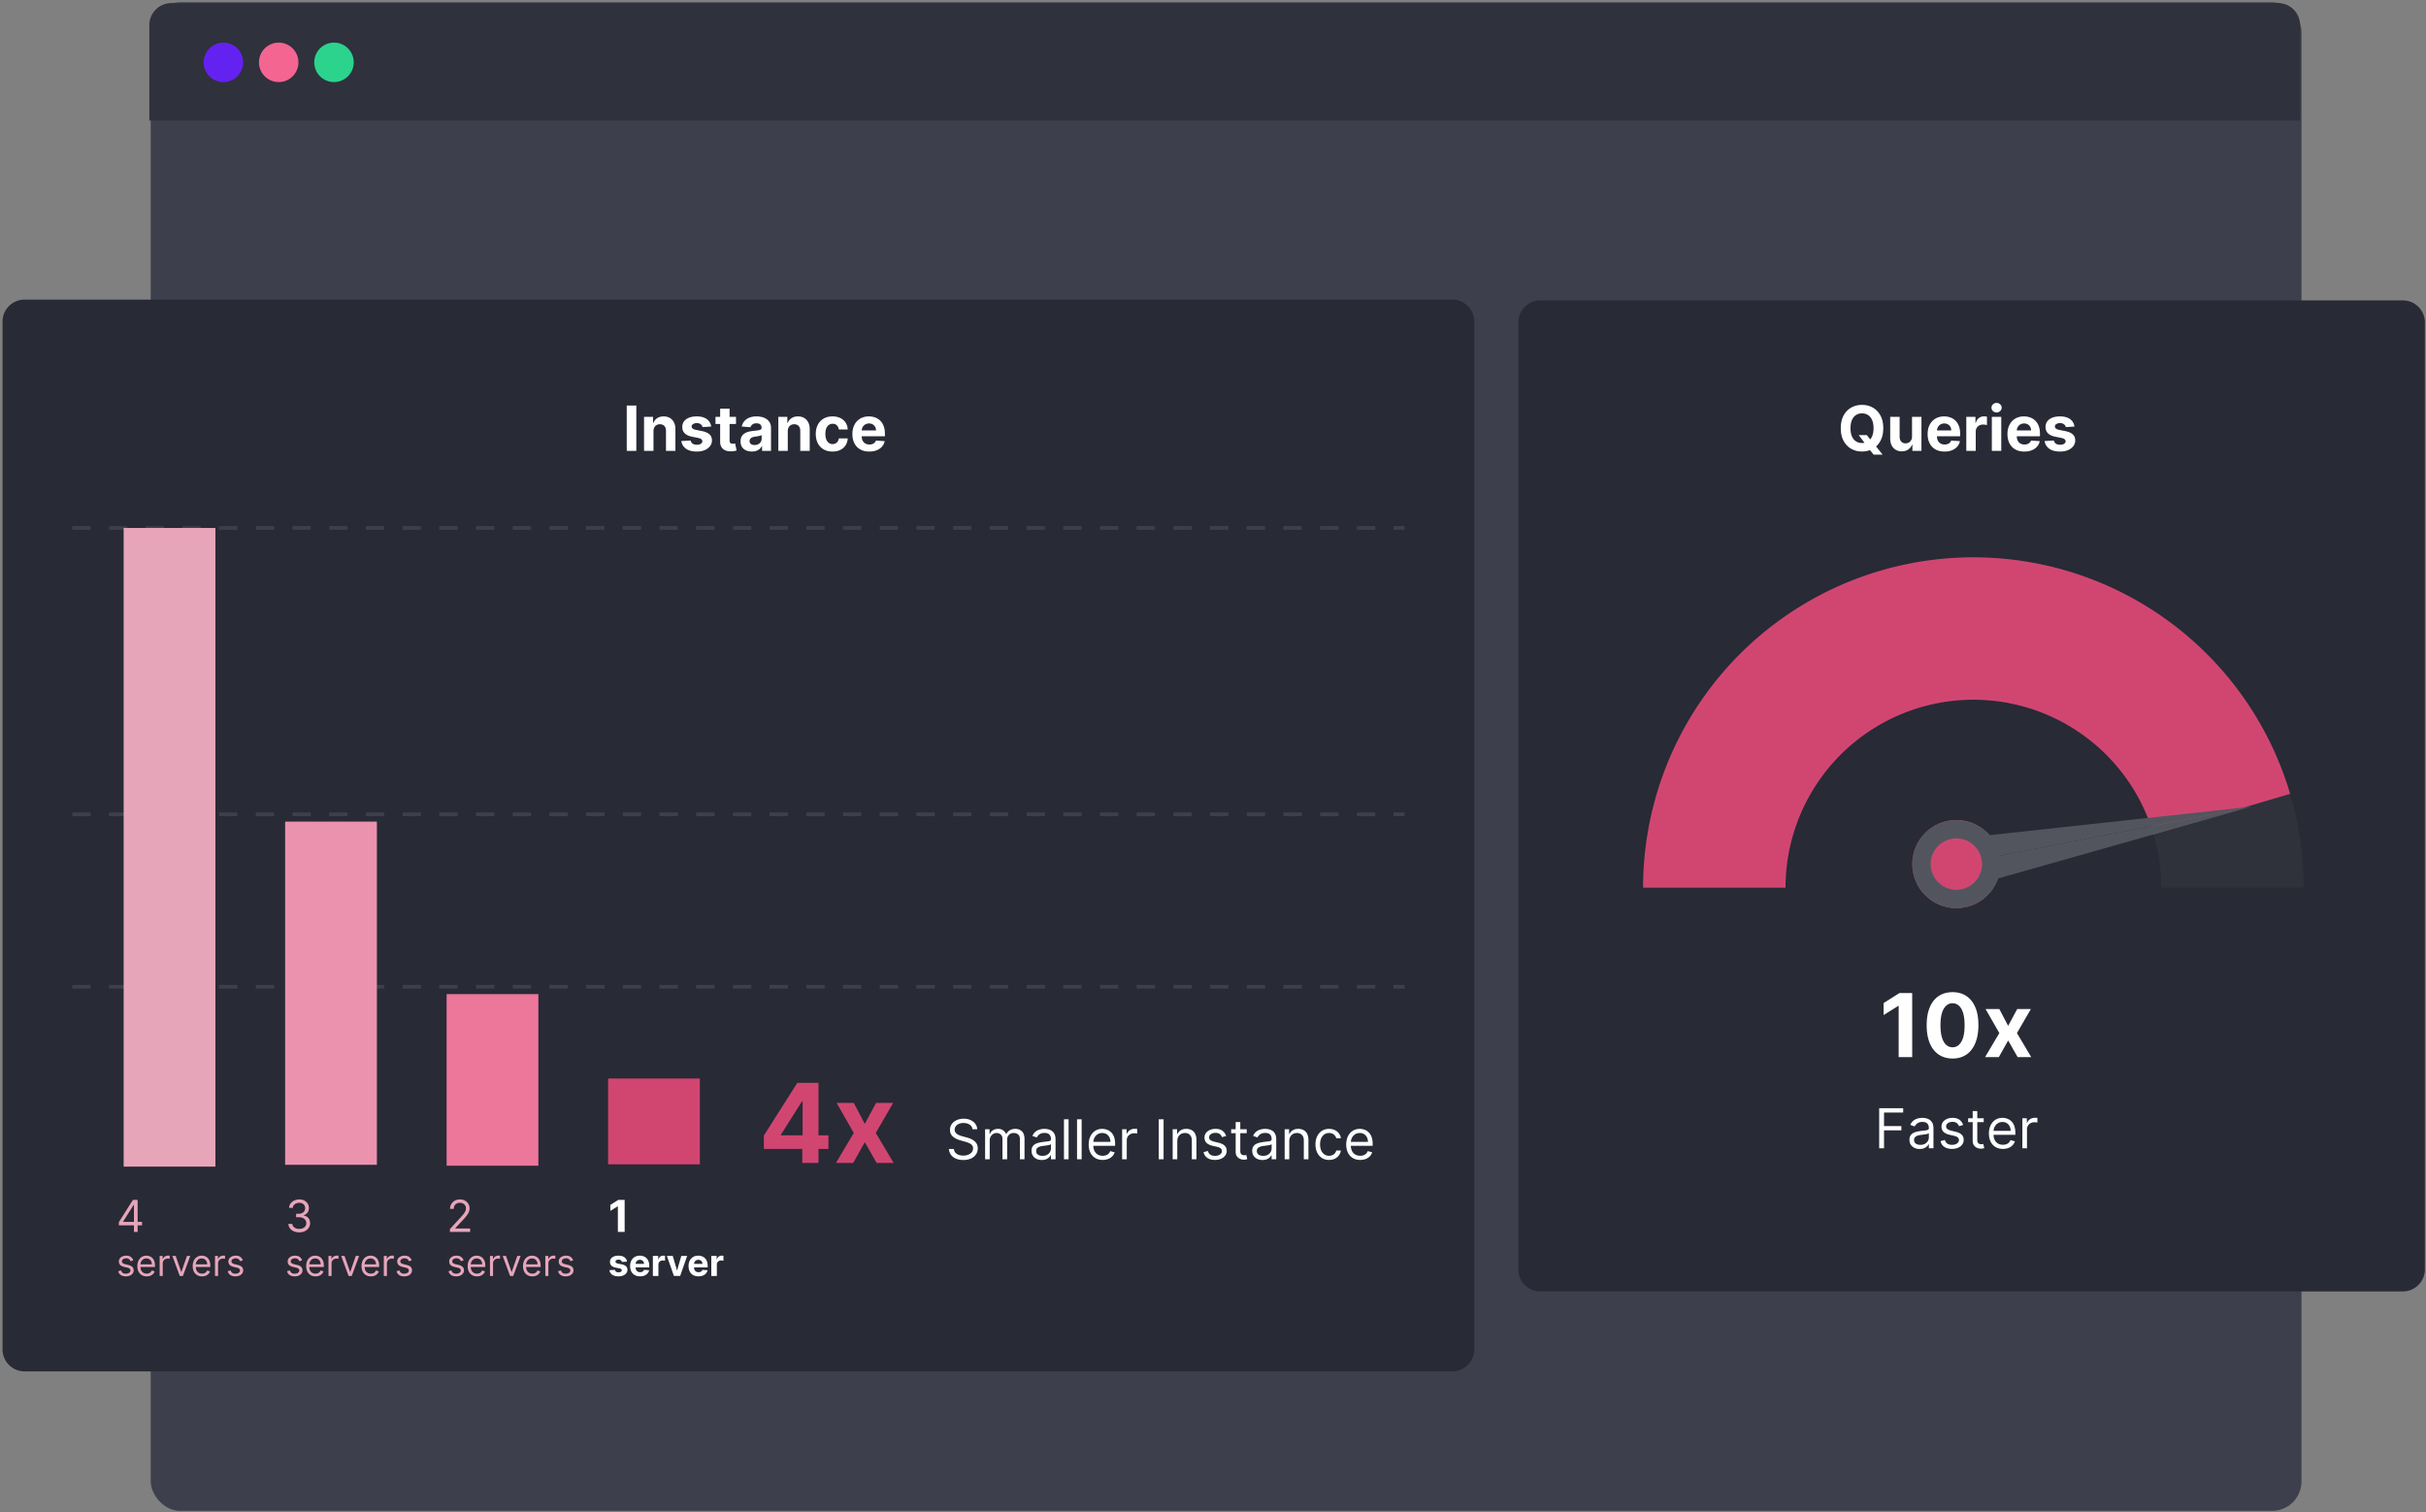 <svg width="661" height="412" viewBox="0 0 661 412" fill="none" xmlns="http://www.w3.org/2000/svg"><rect x="0" y="0" width="661" height="412" fill="#808080" stroke="none"/><rect x="41.068" y=".625" width="586" height="411" rx="8" fill="#3D3F4D"/><path d="M40.689 6.84a6 6 0 016-6h574a6 6 0 016 6v26h-586v-26z" fill="#2F313C"/><circle cx="60.867" cy="16.985" r="5.381" fill="#6422F1"/><circle cx="75.934" cy="16.985" r="5.381" fill="#F46591"/><circle cx="91.004" cy="16.985" r="5.381" fill="#2BD38D"/><path d="M413.689 87.84a6 6 0 016-6h235a6 6 0 016 6v258.001a6 6 0 01-6 6h-235a6 6 0 01-6-6v-258z" fill="#282A36"/><path d="M627.689 241.841a90.004 90.004 0 00-55.559-83.149 89.995 89.995 0 00-98.081 19.509 90.004 90.004 0 00-26.36 63.64h38.804a51.193 51.193 0 0131.604-47.299 51.194 51.194 0 0170.788 47.299h38.804z" fill="#2F313B"/><path d="M447.689 241.841a90 90 0 01176.293-25.563L586.777 227.3a51.195 51.195 0 00-100.284 14.541h-38.804z" fill="#D14671"/><circle cx="533.037" cy="235.418" r="12" transform="rotate(78.99 533.037 235.418)" fill="#D14671"/><circle cx="533.037" cy="235.418" r="9.5" transform="rotate(78.99 533.037 235.418)" stroke="#53555E" stroke-width="5"/><path d="M544.49 239.302l69.038-19.545-70.184 13.656s.11 4.053 1.146 5.889z" fill="#53555E"/><path d="M542.198 227.523l71.33-7.766-70.184 13.656c-.306-1.571-1.418-3.799-1.146-5.89z" fill="#53555E"/><path d="M506.43 118.543h2.222l1.117 1.436 1.098 1.28 2.071 2.596h-2.439l-1.425-1.751-.73-1.038-1.914-2.523zm6.695-1.884c0 1.348-.256 2.495-.767 3.441-.507.946-1.199 1.668-2.076 2.167-.874.495-1.856.743-2.946.743-1.099 0-2.085-.25-2.958-.749-.874-.499-1.564-1.221-2.071-2.167-.507-.946-.761-2.091-.761-3.435 0-1.348.254-2.495.761-3.441.507-.946 1.197-1.666 2.071-2.161.873-.499 1.859-.749 2.958-.749 1.09 0 2.072.25 2.946.749.877.495 1.569 1.215 2.076 2.161.511.946.767 2.093.767 3.441zm-2.65 0c0-.873-.131-1.61-.393-2.21-.257-.599-.621-1.054-1.092-1.364-.471-.31-1.023-.465-1.654-.465-.632 0-1.184.155-1.654.465-.471.31-.838.765-1.099 1.364-.258.6-.387 1.337-.387 2.21s.129 1.61.387 2.21c.261.599.628 1.054 1.099 1.364.47.31 1.022.465 1.654.465.631 0 1.183-.155 1.654-.465.471-.31.835-.765 1.092-1.364.262-.6.393-1.337.393-2.21zm10.484 2.234v-5.325h2.572v9.273h-2.469v-1.684h-.096c-.21.543-.558.98-1.045 1.31-.483.33-1.072.495-1.769.495-.619 0-1.165-.141-1.636-.423a2.9 2.9 0 01-1.104-1.201c-.262-.52-.395-1.141-.399-1.866v-5.904h2.572v5.445c.004.548.151.98.441 1.298.289.318.678.477 1.165.477.31 0 .599-.07.869-.211.27-.145.487-.358.652-.64.169-.282.251-.63.247-1.044zm8.855 4.129c-.954 0-1.775-.193-2.463-.58a3.97 3.97 0 01-1.582-1.654c-.37-.716-.555-1.563-.555-2.541 0-.954.185-1.791.555-2.512a4.117 4.117 0 011.564-1.684c.676-.402 1.469-.604 2.379-.604.611 0 1.181.099 1.708.296.531.193.994.485 1.388.876.399.39.709.881.93 1.473.222.587.332 1.275.332 2.064v.706h-7.83v-1.593h5.409c0-.371-.08-.699-.241-.984a1.726 1.726 0 00-.67-.67 1.913 1.913 0 00-.984-.248c-.391 0-.737.091-1.039.272a1.907 1.907 0 00-.7.718 2.03 2.03 0 00-.259.996v1.516c0 .458.084.855.253 1.189.173.334.417.591.731.773.313.181.686.271 1.116.271.286 0 .548-.04.785-.121a1.57 1.57 0 00.996-.953l2.379.157a3.248 3.248 0 01-.743 1.497c-.37.422-.849.752-1.436.99-.584.233-1.258.35-2.023.35zm5.934-.181v-9.273h2.494v1.618h.096c.169-.576.453-1.01.851-1.304a2.24 2.24 0 011.377-.447c.129 0 .268.008.416.024.149.017.28.039.393.067v2.282a3.372 3.372 0 00-.501-.097 4.544 4.544 0 00-.586-.042c-.378 0-.716.082-1.014.247a1.82 1.82 0 00-.7.677 1.948 1.948 0 00-.254 1.002v5.246h-2.572zm6.957 0v-9.273h2.571v9.273h-2.571zm1.291-10.468c-.382 0-.71-.127-.984-.381a1.233 1.233 0 01-.404-.923c0-.354.135-.658.404-.912.274-.257.602-.386.984-.386.383 0 .709.129.978.386a1.2 1.2 0 01.411.912c0 .358-.137.666-.411.923a1.373 1.373 0 01-.978.381zm7.566 10.649c-.954 0-1.775-.193-2.463-.58a3.97 3.97 0 01-1.582-1.654c-.37-.716-.555-1.563-.555-2.541 0-.954.185-1.791.555-2.512a4.117 4.117 0 011.564-1.684c.676-.402 1.469-.604 2.379-.604.611 0 1.181.099 1.708.296a3.79 3.79 0 011.389.876c.398.39.708.881.929 1.473.222.587.332 1.275.332 2.064v.706h-7.83v-1.593h5.409c0-.371-.08-.699-.241-.984a1.726 1.726 0 00-.67-.67 1.913 1.913 0 00-.984-.248c-.391 0-.737.091-1.039.272a1.907 1.907 0 00-.7.718 2.03 2.03 0 00-.259.996v1.516c0 .458.084.855.253 1.189.173.334.417.591.731.773.314.181.686.271 1.116.271.286 0 .548-.04.785-.121a1.57 1.57 0 00.996-.953l2.379.157a3.248 3.248 0 01-.743 1.497c-.37.422-.849.752-1.436.99-.584.233-1.258.35-2.023.35zm13.65-6.81l-2.355.145a1.212 1.212 0 00-.259-.543 1.383 1.383 0 00-.526-.393c-.213-.1-.468-.15-.766-.15-.399 0-.735.084-1.008.253-.274.165-.411.386-.411.664 0 .221.089.409.266.562.177.152.481.275.911.368l1.679.338c.901.185 1.573.483 2.016.893.443.411.664.95.664 1.618 0 .608-.179 1.141-.537 1.6-.354.459-.841.817-1.461 1.075-.616.253-1.326.38-2.131.38-1.228 0-2.206-.256-2.934-.767-.725-.515-1.149-1.215-1.274-2.101l2.529-.132c.077.374.262.66.556.857.294.193.67.29 1.129.29.451 0 .813-.087 1.086-.26.278-.177.419-.404.423-.682a.71.71 0 00-.296-.574c-.193-.153-.491-.269-.893-.35l-1.606-.32c-.906-.181-1.58-.495-2.022-.942-.439-.446-.659-1.016-.659-1.708 0-.596.161-1.109.483-1.539.326-.431.783-.763 1.371-.997.591-.233 1.284-.35 2.077-.35 1.171 0 2.092.248 2.764.743.677.495 1.071 1.169 1.184 2.022zm-44.203 154.333V288h-3.691v-13.952h-.102l-3.997 2.506v-3.273l4.321-2.736h3.469zm10.992 17.839c-1.466-.006-2.728-.367-3.784-1.083-1.052-.716-1.861-1.753-2.429-3.111-.563-1.358-.841-2.991-.836-4.9 0-1.904.282-3.526.844-4.867.568-1.341 1.378-2.361 2.429-3.059 1.057-.705 2.315-1.057 3.776-1.057 1.46 0 2.716.352 3.767 1.057 1.057.704 1.869 1.727 2.437 3.068.568 1.335.85 2.954.844 4.858 0 1.915-.284 3.551-.852 4.909-.563 1.358-1.37 2.395-2.421 3.111-1.051.716-2.309 1.074-3.775 1.074zm0-3.06c1 0 1.798-.503 2.395-1.509.596-1.005.892-2.514.886-4.525 0-1.324-.136-2.426-.409-3.307-.267-.881-.648-1.543-1.142-1.986a2.493 2.493 0 00-1.73-.665c-.995 0-1.79.498-2.387 1.492-.596.994-.897 2.483-.903 4.466 0 1.341.133 2.46.401 3.358.272.892.656 1.562 1.15 2.011a2.522 2.522 0 001.739.665zm12.748-10.415l2.403 4.577 2.463-4.577h3.724l-3.792 6.546 3.895 6.545h-3.708l-2.582-4.526-2.54 4.526h-3.75l3.887-6.545-3.75-6.546h3.75zm-32.739 37.932v-10.909h6.541v1.172h-5.22v3.686h4.73v1.172h-4.73v4.879h-1.321zm11.041.192c-.519 0-.989-.098-1.412-.293a2.421 2.421 0 01-1.006-.858c-.249-.376-.373-.831-.373-1.364 0-.468.092-.848.277-1.14.184-.294.431-.525.74-.692a3.9 3.9 0 011.023-.373c.376-.085.754-.153 1.134-.202a51.7 51.7 0 011.21-.144c.312-.036.539-.094.681-.176.146-.082.219-.224.219-.426v-.043c0-.525-.144-.934-.432-1.225-.284-.291-.715-.437-1.294-.437-.6 0-1.071.132-1.412.395-.341.262-.58.543-.719.841l-1.193-.426c.213-.497.497-.884.852-1.161.359-.281.75-.476 1.172-.586a4.849 4.849 0 011.257-.171c.263 0 .565.032.906.096.344.061.676.187.996.379.323.191.591.481.804.868.213.387.32.905.32 1.555v5.391h-1.257v-1.108h-.064a2.223 2.223 0 01-.426.57 2.488 2.488 0 01-.794.517c-.33.142-.733.213-1.209.213zm.192-1.13c.497 0 .916-.097 1.257-.293.344-.195.603-.447.777-.756.178-.309.267-.634.267-.975v-1.15c-.053.064-.171.122-.352.175a6.02 6.02 0 01-.618.134 28.034 28.034 0 01-1.203.159 4.824 4.824 0 00-.917.208c-.28.092-.507.233-.681.421-.171.185-.256.437-.256.756 0 .437.161.767.485.991.326.22.74.33 1.241.33zm11.648-5.412l-1.129.32a2.098 2.098 0 00-.315-.549 1.519 1.519 0 00-.554-.447c-.234-.117-.534-.176-.9-.176-.501 0-.918.116-1.252.346-.33.228-.495.517-.495.869 0 .312.114.559.341.74.227.181.582.332 1.065.453l1.215.298c.731.178 1.276.449 1.635.815.359.362.538.829.538 1.401 0 .469-.135.888-.405 1.257-.266.369-.639.661-1.118.874-.48.213-1.037.319-1.673.319-.835 0-1.525-.181-2.072-.543-.547-.362-.893-.891-1.039-1.587l1.193-.299c.114.441.329.771.645.991.319.22.737.33 1.252.33.586 0 1.051-.124 1.395-.373.348-.252.522-.554.522-.905a.952.952 0 00-.298-.714c-.199-.195-.504-.341-.916-.437l-1.364-.319c-.749-.178-1.3-.453-1.651-.826-.348-.376-.522-.847-.522-1.411 0-.462.129-.871.389-1.226a2.645 2.645 0 011.07-.836 3.77 3.77 0 011.545-.304c.81 0 1.445.178 1.907.533.465.355.796.824.991 1.406zm5.6-1.832v1.065h-4.241v-1.065h4.241zm-3.005-1.96h1.257v7.798c0 .355.052.622.155.799a.8.8 0 00.405.352c.167.056.342.085.527.085.139 0 .252-.007.341-.021l.213-.043.256 1.129a2.577 2.577 0 01-.357.096 2.602 2.602 0 01-.581.053c-.355 0-.703-.076-1.044-.229a2.066 2.066 0 01-.841-.697c-.221-.313-.331-.707-.331-1.183v-8.139zm8.238 10.312c-.788 0-1.468-.174-2.04-.522a3.5 3.5 0 01-1.316-1.47c-.305-.632-.458-1.367-.458-2.205 0-.838.153-1.577.458-2.216.309-.643.739-1.144 1.289-1.502.554-.362 1.201-.544 1.939-.544.426 0 .847.071 1.263.214.415.142.793.372 1.134.692.341.316.613.735.815 1.257.203.522.304 1.165.304 1.928v.533h-6.307v-1.087h5.028c0-.461-.092-.873-.277-1.235a2.087 2.087 0 00-.777-.858c-.334-.21-.728-.314-1.183-.314-.501 0-.934.124-1.3.373a2.45 2.45 0 00-.836.958 2.824 2.824 0 00-.293 1.268v.725c0 .617.107 1.141.32 1.571.216.426.517.751.9.975.384.22.829.33 1.337.33.33 0 .629-.046.895-.138.27-.096.502-.238.698-.427.195-.191.346-.429.452-.713l1.215.341a2.694 2.694 0 01-.645 1.086 3.131 3.131 0 01-1.118.725 4.16 4.16 0 01-1.497.255zm5.3-.17v-8.182h1.215v1.236h.085c.149-.405.419-.734.809-.986a2.386 2.386 0 011.322-.378c.092 0 .207.002.346.005.138.004.243.009.314.016v1.279a3.427 3.427 0 00-.293-.048 2.865 2.865 0 00-.474-.037c-.398 0-.753.083-1.065.25a1.832 1.832 0 00-1.002 1.667v5.178h-1.257z" fill="#fff"/><path d="M.689 87.625a6 6 0 016-6h389a6 6 0 016 6v280a6 6 0 01-6 6h-389a6 6 0 01-6-6v-280z" fill="#282A36"/><path d="M19.689 143.841h363m-363 78h363m-363 47h363" stroke="#3D3F4D" stroke-dasharray="5 5"/><path d="M173.378 110.477v12.364h-2.614v-12.364h2.614zm4.674 7.003v5.361h-2.572v-9.273h2.451v1.636h.109a2.587 2.587 0 011.032-1.28c.483-.318 1.068-.477 1.757-.477.644 0 1.205.141 1.684.423.479.282.851.684 1.117 1.207.265.52.398 1.139.398 1.86v5.904h-2.572v-5.445c.004-.568-.14-1.011-.434-1.329-.294-.322-.698-.483-1.214-.483a1.84 1.84 0 00-.917.224 1.554 1.554 0 00-.616.652c-.145.282-.219.622-.223 1.02zm15.718-1.268l-2.354.145a1.213 1.213 0 00-.26-.543 1.387 1.387 0 00-.525-.393c-.213-.1-.469-.15-.767-.15-.398 0-.734.084-1.008.253-.273.165-.41.386-.41.664 0 .221.088.409.265.562.177.152.481.275.912.368l1.678.338c.902.185 1.574.483 2.017.893.442.411.664.95.664 1.618 0 .608-.18 1.141-.538 1.6-.354.459-.841.817-1.461 1.075-.615.253-1.326.38-2.131.38-1.227 0-2.205-.256-2.934-.767a2.984 2.984 0 01-1.273-2.101l2.529-.132c.077.374.262.66.555.857.294.193.671.29 1.129.29.451 0 .813-.087 1.087-.26.278-.177.419-.404.423-.682a.71.71 0 00-.296-.574c-.193-.153-.491-.269-.894-.35l-1.606-.32c-.905-.181-1.579-.495-2.022-.942-.439-.446-.658-1.016-.658-1.708 0-.596.161-1.109.483-1.539.326-.431.783-.763 1.37-.997.592-.233 1.284-.35 2.077-.35 1.171 0 2.093.248 2.765.743.676.495 1.071 1.169 1.183 2.022zm6.763-2.644v1.932h-5.584v-1.932h5.584zm-4.316-2.221h2.571v8.644c0 .238.037.423.109.556a.597.597 0 00.302.271c.133.053.286.079.459.079.121 0 .241-.01.362-.03l.278-.055.404 1.914c-.129.04-.31.087-.543.139a4.379 4.379 0 01-.851.103c-.62.024-1.163-.059-1.63-.248a2.278 2.278 0 01-1.081-.881c-.257-.399-.384-.902-.38-1.51v-8.982zm8.636 11.669c-.592 0-1.119-.103-1.582-.308a2.543 2.543 0 01-1.099-.924c-.265-.41-.398-.921-.398-1.533 0-.515.094-.948.283-1.298.19-.35.447-.632.773-.845a3.76 3.76 0 011.111-.483 8.4 8.4 0 011.316-.229c.539-.057.974-.109 1.304-.157.33-.053.57-.129.718-.23a.503.503 0 00.224-.447v-.036c0-.382-.121-.678-.362-.887-.238-.21-.576-.314-1.015-.314-.462 0-.831.102-1.104.308a1.42 1.42 0 00-.544.76l-2.378-.193a3.23 3.23 0 01.712-1.461 3.431 3.431 0 011.37-.954c.564-.225 1.216-.338 1.956-.338.516 0 1.009.061 1.479.181.475.121.896.308 1.262.562.37.253.662.579.876.978.213.394.32.867.32 1.419v6.254h-2.439v-1.286h-.073c-.149.29-.348.545-.597.767-.25.217-.55.388-.9.513-.35.121-.755.181-1.213.181zm.736-1.775c.378 0 .712-.074 1.002-.223.29-.153.517-.359.682-.616.165-.258.248-.549.248-.875v-.984c-.081.052-.191.1-.332.144a5.654 5.654 0 01-.465.115 31.32 31.32 0 01-.519.091l-.471.066a3.203 3.203 0 00-.791.211c-.225.097-.4.228-.525.393a.953.953 0 00-.187.603c0 .351.127.618.38.803.258.181.584.272.978.272zm9.052-3.761v5.361h-2.571v-9.273h2.451v1.636h.108c.206-.539.55-.966 1.033-1.28.483-.318 1.068-.477 1.756-.477.644 0 1.206.141 1.685.423.479.282.851.684 1.117 1.207.265.52.398 1.139.398 1.86v5.904h-2.572v-5.445c.004-.568-.141-1.011-.434-1.329-.294-.322-.699-.483-1.214-.483a1.84 1.84 0 00-.917.224 1.554 1.554 0 00-.616.652c-.145.282-.22.622-.224 1.02zm12.194 5.542c-.95 0-1.767-.201-2.451-.604a4.074 4.074 0 01-1.57-1.69c-.362-.721-.543-1.55-.543-2.487 0-.95.183-1.783.549-2.5a4.08 4.08 0 011.576-1.684c.68-.406 1.489-.61 2.426-.61.809 0 1.518.147 2.125.441a3.546 3.546 0 011.443 1.238c.354.531.55 1.155.586 1.871h-2.427c-.068-.463-.249-.835-.543-1.117-.29-.286-.67-.428-1.141-.428a1.72 1.72 0 00-1.045.326c-.293.213-.523.525-.688.935-.165.411-.247.908-.247 1.491 0 .592.08 1.095.241 1.51.165.414.397.73.694.947a1.72 1.72 0 001.045.326c.294 0 .557-.06.791-.181.237-.12.432-.295.585-.525.157-.233.26-.513.308-.839h2.427c-.04.708-.234 1.332-.58 1.871a3.5 3.5 0 01-1.418 1.256c-.604.302-1.318.453-2.143.453zm10.013 0c-.954 0-1.775-.193-2.463-.58a3.96 3.96 0 01-1.581-1.654c-.371-.716-.556-1.563-.556-2.541 0-.954.185-1.791.556-2.512.37-.72.891-1.281 1.563-1.684.676-.402 1.469-.604 2.379-.604.611 0 1.181.099 1.708.296a3.79 3.79 0 011.389.876c.398.39.708.881.929 1.473.222.587.332 1.275.332 2.064v.706h-7.83v-1.593h5.41c0-.371-.081-.699-.242-.984a1.726 1.726 0 00-.67-.67 1.913 1.913 0 00-.984-.248c-.39 0-.737.091-1.038.272a1.902 1.902 0 00-.701.718 2.03 2.03 0 00-.259.996v1.516c0 .458.084.855.253 1.189.173.334.417.591.731.773.314.181.686.271 1.117.271.285 0 .547-.04.784-.121a1.57 1.57 0 00.996-.953l2.379.157a3.248 3.248 0 01-.743 1.497c-.37.422-.849.752-1.436.99-.584.233-1.258.35-2.023.35z" fill="#fff"/><path d="M208.127 313.006v-3.633l9.109-14.35h3.132v5.028h-1.854l-5.742 9.087v.171h12.944v3.697h-17.589zm10.472 3.835v-4.943l.086-1.609v-15.266h4.325v21.818h-4.411zm14.026-16.364l3.004 5.721 3.079-5.721h4.655l-4.74 8.182 4.868 8.182h-4.634l-3.228-5.657-3.175 5.657h-4.687l4.858-8.182-4.688-8.182h4.688z" fill="#D14671"/><path d="M264.976 307.659a1.67 1.67 0 00-.778-1.257c-.454-.298-1.012-.448-1.672-.448-.483 0-.906.079-1.268.235a2.028 2.028 0 00-.842.644 1.547 1.547 0 00-.298.933c0 .291.069.541.208.751.142.206.323.378.543.516.22.135.451.247.692.336.242.085.464.154.666.208l1.108.298c.284.074.6.177.948.309.352.131.688.311 1.007.538.323.224.59.511.799.863.21.351.314.783.314 1.294a2.87 2.87 0 01-.463 1.598c-.305.476-.753.854-1.342 1.135-.586.28-1.298.421-2.136.421-.782 0-1.458-.126-2.03-.379-.568-.252-1.015-.603-1.342-1.054a3.015 3.015 0 01-.549-1.572h1.364c.035.412.174.753.415 1.023.245.266.554.465.927.597.377.127.781.191 1.215.191a3.56 3.56 0 001.358-.245c.401-.167.719-.397.953-.692.235-.298.352-.646.352-1.044 0-.362-.101-.657-.304-.884a2.208 2.208 0 00-.799-.554 8.325 8.325 0 00-1.07-.373l-1.343-.384c-.852-.245-1.527-.595-2.024-1.049-.497-.455-.745-1.049-.745-1.785 0-.61.165-1.143.495-1.598a3.29 3.29 0 011.342-1.065c.565-.256 1.195-.383 1.891-.383.703 0 1.328.126 1.875.378.547.248.98.589 1.3 1.023.323.433.494.925.511 1.475h-1.278zm3.429 8.182v-8.182h1.214v1.278h.107c.17-.436.446-.776.826-1.017.38-.245.836-.368 1.369-.368.539 0 .989.123 1.347.368.362.241.645.581.847 1.017h.085c.21-.422.524-.758.943-1.006.419-.252.922-.379 1.508-.379.731 0 1.33.23 1.795.688.465.454.698 1.163.698 2.125v5.476h-1.258v-5.476c0-.604-.165-1.035-.495-1.294a1.828 1.828 0 00-1.166-.389c-.576 0-1.021.174-1.337.522-.316.344-.475.781-.475 1.31v5.327h-1.278v-5.604c0-.465-.151-.84-.453-1.124-.302-.287-.69-.431-1.166-.431-.327 0-.632.087-.916.261a1.966 1.966 0 00-.682.724 2.135 2.135 0 00-.256 1.06v5.114h-1.257zm15.445.192c-.519 0-.989-.098-1.412-.293a2.43 2.43 0 01-1.007-.858c-.248-.376-.372-.831-.372-1.364 0-.468.092-.848.277-1.14.184-.294.431-.525.74-.692a3.9 3.9 0 011.023-.373c.376-.085.754-.153 1.134-.202.497-.064.9-.112 1.209-.144.313-.036.54-.094.682-.176.146-.082.219-.224.219-.426v-.043c0-.525-.144-.934-.432-1.225-.284-.291-.715-.437-1.294-.437-.6 0-1.071.132-1.412.395-.341.262-.58.543-.719.841l-1.193-.426c.213-.497.497-.884.852-1.161a3.186 3.186 0 011.172-.586 4.849 4.849 0 011.257-.171c.263 0 .565.032.906.096.344.061.676.187.996.379.323.191.591.481.804.868.213.387.32.905.32 1.555v5.391h-1.257v-1.108h-.064a2.271 2.271 0 01-.426.57 2.488 2.488 0 01-.794.517c-.33.142-.733.213-1.209.213zm.192-1.13c.497 0 .916-.097 1.257-.293.344-.195.603-.447.777-.756.178-.309.267-.634.267-.975v-1.15c-.054.064-.171.122-.352.175a6.02 6.02 0 01-.618.134 28.756 28.756 0 01-1.204.159 4.831 4.831 0 00-.916.208c-.28.092-.508.233-.682.421-.17.185-.255.437-.255.756 0 .437.161.767.484.991.327.22.741.33 1.242.33zm7.109-9.971v10.909h-1.257v-10.909h1.257zm3.56 0v10.909h-1.257v-10.909h1.257zm5.733 11.079c-.789 0-1.469-.174-2.04-.522a3.493 3.493 0 01-1.316-1.47c-.305-.632-.458-1.367-.458-2.205 0-.838.153-1.577.458-2.216.309-.643.739-1.144 1.289-1.502.554-.362 1.2-.544 1.939-.544.426 0 .847.071 1.262.214.416.142.794.372 1.135.692.341.316.613.735.815 1.257.202.522.304 1.165.304 1.928v.533h-6.307v-1.087h5.028c0-.461-.092-.873-.277-1.235a2.082 2.082 0 00-.778-.858c-.333-.21-.728-.314-1.182-.314-.501 0-.934.124-1.3.373a2.45 2.45 0 00-.836.958 2.824 2.824 0 00-.293 1.268v.725c0 .617.106 1.141.32 1.571.216.426.516.751.9.975.383.22.829.33 1.337.33.33 0 .628-.046.895-.138.27-.096.502-.238.697-.427.196-.191.347-.429.453-.713l1.215.341a2.694 2.694 0 01-.645 1.086 3.149 3.149 0 01-1.118.725 4.16 4.16 0 01-1.497.255zm5.3-.17v-8.182h1.214v1.236h.086c.149-.405.419-.734.809-.986a2.385 2.385 0 011.321-.378c.093 0 .208.002.346.005.139.004.244.009.315.016v1.279a3.503 3.503 0 00-.293-.048 2.865 2.865 0 00-.474-.037c-.398 0-.753.083-1.066.25a1.886 1.886 0 00-.735.682 1.84 1.84 0 00-.266.985v5.178h-1.257zm11.291-10.909v10.909h-1.321v-10.909h1.321zm3.735 5.987v4.922h-1.257v-8.182h1.215v1.278h.106c.192-.415.483-.749.874-1.001.391-.256.895-.384 1.513-.384.554 0 1.038.114 1.454.341.415.224.739.565.969 1.023.231.455.347 1.03.347 1.726v5.199h-1.257v-5.114c0-.643-.167-1.143-.501-1.502-.334-.362-.792-.543-1.374-.543-.402 0-.76.087-1.076.261-.313.174-.56.428-.741.761-.181.334-.272.739-.272 1.215zm13.313-1.428l-1.129.32a2.122 2.122 0 00-.314-.549 1.527 1.527 0 00-.554-.447c-.235-.117-.535-.176-.9-.176-.501 0-.918.116-1.252.346-.331.228-.496.517-.496.869 0 .312.114.559.341.74.228.181.583.332 1.066.453l1.214.298c.732.178 1.277.449 1.635.815.359.362.538.829.538 1.401 0 .469-.135.888-.404 1.257-.267.369-.64.661-1.119.874-.479.213-1.037.319-1.673.319-.834 0-1.525-.181-2.072-.543-.547-.362-.893-.891-1.038-1.587l1.193-.299c.113.441.328.771.644.991.32.22.737.33 1.252.33.586 0 1.051-.124 1.396-.373.348-.252.522-.554.522-.905 0-.284-.1-.522-.299-.714-.198-.195-.504-.341-.916-.437l-1.363-.319c-.75-.178-1.3-.453-1.652-.826-.348-.376-.522-.847-.522-1.411 0-.462.13-.871.389-1.226.263-.355.62-.633 1.071-.836a3.763 3.763 0 011.545-.304c.809 0 1.445.178 1.906.533.466.355.796.824.991 1.406zm5.6-1.832v1.065h-4.24v-1.065h4.24zm-3.004-1.96h1.257v7.798c0 .355.051.622.154.799a.808.808 0 00.405.352c.167.056.343.085.527.085.139 0 .253-.007.341-.021l.213-.043.256 1.129a2.537 2.537 0 01-.357.096 2.598 2.598 0 01-.58.053 2.52 2.52 0 01-1.044-.229 2.07 2.07 0 01-.842-.697c-.22-.313-.33-.707-.33-1.183v-8.139zm7.303 10.334c-.519 0-.989-.098-1.412-.293a2.424 2.424 0 01-1.007-.858c-.248-.376-.373-.831-.373-1.364 0-.468.093-.848.277-1.14.185-.294.432-.525.741-.692a3.9 3.9 0 011.023-.373c.376-.085.754-.153 1.134-.202.497-.064.9-.112 1.209-.144.313-.036.54-.094.682-.176.146-.082.218-.224.218-.426v-.043c0-.525-.143-.934-.431-1.225-.284-.291-.716-.437-1.294-.437-.601 0-1.071.132-1.412.395-.341.262-.581.543-.719.841l-1.193-.426c.213-.497.497-.884.852-1.161a3.186 3.186 0 011.172-.586 4.849 4.849 0 011.257-.171c.263 0 .565.032.906.096.344.061.676.187.996.379.323.191.591.481.804.868.213.387.32.905.32 1.555v5.391h-1.258v-1.108h-.063a2.254 2.254 0 01-.427.57 2.472 2.472 0 01-.793.517c-.331.142-.734.213-1.209.213zm.191-1.13c.497 0 .917-.097 1.257-.293a1.988 1.988 0 001.044-1.731v-1.15c-.053.064-.17.122-.351.175a6.14 6.14 0 01-.618.134 28.756 28.756 0 01-1.204.159 4.814 4.814 0 00-.916.208 1.576 1.576 0 00-.682.421c-.17.185-.256.437-.256.756 0 .437.162.767.485.991.327.22.741.33 1.241.33zm7.11-3.984v4.922h-1.257v-8.182h1.215v1.278h.106c.192-.415.483-.749.874-1.001.39-.256.895-.384 1.512-.384.554 0 1.039.114 1.455.341.415.224.738.565.969 1.023.231.455.346 1.03.346 1.726v5.199h-1.257v-5.114c0-.643-.167-1.143-.5-1.502-.334-.362-.792-.543-1.375-.543-.401 0-.76.087-1.076.261a1.872 1.872 0 00-.74.761c-.181.334-.272.739-.272 1.215zm10.841 5.092c-.767 0-1.427-.181-1.981-.543a3.544 3.544 0 01-1.279-1.497c-.298-.636-.447-1.362-.447-2.178 0-.831.153-1.565.458-2.2.309-.64.739-1.139 1.289-1.497.554-.362 1.2-.544 1.939-.544.575 0 1.094.107 1.555.32.462.213.84.511 1.135.895.295.383.478.831.549 1.342h-1.257c-.096-.373-.309-.703-.64-.99-.326-.292-.767-.437-1.321-.437-.49 0-.919.128-1.289.383-.365.252-.651.609-.857 1.071-.203.458-.304.996-.304 1.614 0 .632.099 1.182.298 1.651.203.469.487.833.853 1.092.369.259.802.389 1.299.389.327 0 .624-.057.89-.17.266-.114.492-.277.676-.49.185-.214.316-.469.395-.768h1.257a2.907 2.907 0 01-1.63 2.222c-.455.223-.984.335-1.588.335zm8.486 0c-.789 0-1.469-.174-2.04-.522a3.493 3.493 0 01-1.316-1.47c-.305-.632-.458-1.367-.458-2.205 0-.838.153-1.577.458-2.216.309-.643.739-1.144 1.289-1.502.554-.362 1.2-.544 1.939-.544.426 0 .847.071 1.262.214.416.142.794.372 1.135.692.341.316.613.735.815 1.257.202.522.304 1.165.304 1.928v.533h-6.307v-1.087h5.028c0-.461-.092-.873-.277-1.235a2.082 2.082 0 00-.778-.858c-.333-.21-.728-.314-1.182-.314-.501 0-.934.124-1.3.373a2.45 2.45 0 00-.836.958 2.824 2.824 0 00-.293 1.268v.725c0 .617.106 1.141.32 1.571.216.426.516.751.9.975.383.22.829.33 1.337.33.33 0 .628-.046.895-.138.27-.096.502-.238.697-.427.196-.191.347-.429.453-.713l1.215.341a2.694 2.694 0 01-.645 1.086 3.149 3.149 0 01-1.118.725 4.16 4.16 0 01-1.497.255z" fill="#fff"/><rect x="33.689" y="143.841" width="25" height="174" fill="#E7A5B9"/><rect x="77.689" y="223.841" width="25" height="93.5" fill="#EB92AE"/><rect x="121.689" y="270.841" width="25" height="46.75" fill="#EC779B"/><rect x="165.689" y="293.841" width="25" height="23.375" fill="#D14671"/><path d="M32.388 333.835v-.869l3.835-6.068h.63v1.346h-.425l-2.898 4.586v.068h5.165v.937h-6.307zm4.108 1.79v-8.727H37.5v8.727h-1.005zm-.176 7.767l-.753.213a1.417 1.417 0 00-.21-.366c-.09-.12-.213-.22-.369-.298a1.343 1.343 0 00-.6-.117c-.334 0-.612.077-.835.231-.22.151-.33.344-.33.579 0 .208.076.372.227.493.152.121.389.221.71.302l.81.199c.488.118.851.299 1.09.543.24.242.36.553.36.934 0 .313-.09.592-.27.838a1.792 1.792 0 01-.746.583 2.73 2.73 0 01-1.116.213c-.556 0-1.016-.121-1.381-.363-.365-.241-.595-.594-.692-1.058l.795-.199c.076.294.219.514.43.661.213.147.49.22.834.22.39 0 .7-.083.93-.249.233-.168.349-.369.349-.603a.634.634 0 00-.2-.476c-.132-.13-.335-.227-.61-.291l-.91-.213c-.499-.119-.866-.302-1.1-.551-.232-.251-.348-.564-.348-.941 0-.308.086-.58.26-.817a1.77 1.77 0 01.713-.557 2.505 2.505 0 011.03-.203c.54 0 .963.119 1.271.356.31.236.53.549.66.937zm3.648 4.347c-.526 0-.98-.116-1.36-.348a2.34 2.34 0 01-.878-.98c-.203-.422-.305-.912-.305-1.471 0-.558.102-1.051.305-1.477.206-.428.493-.762.86-1.001.369-.242.8-.363 1.292-.363.284 0 .565.048.842.142.277.095.53.249.756.462.228.211.409.49.544.838.135.348.202.777.202 1.286v.355h-4.204v-.725h3.352c0-.307-.062-.582-.185-.823a1.384 1.384 0 00-.518-.572 1.45 1.45 0 00-.789-.21 1.5 1.5 0 00-.866.249 1.631 1.631 0 00-.558.639 1.88 1.88 0 00-.195.845v.483c0 .412.071.761.213 1.048.145.284.345.5.6.65.256.146.553.22.892.22.22 0 .419-.031.596-.093.18-.063.335-.158.465-.284.13-.127.231-.286.302-.475l.81.227a1.795 1.795 0 01-.43.724c-.201.206-.45.367-.746.483a2.757 2.757 0 01-.997.171zm3.533-.114v-5.455h.81v.824h.056c.1-.27.28-.489.54-.657a1.59 1.59 0 01.88-.252 7.131 7.131 0 01.441.014v.853a2.428 2.428 0 00-.195-.032 1.876 1.876 0 00-.316-.025c-.265 0-.502.056-.71.167a1.226 1.226 0 00-.668 1.111v3.452h-.838zm8.347-5.455l-2.017 5.455h-.852l-2.017-5.455h.909l1.505 4.347h.057l1.506-4.347h.909zm3.198 5.569c-.526 0-.98-.116-1.36-.348a2.339 2.339 0 01-.877-.98c-.204-.422-.306-.912-.306-1.471 0-.558.102-1.051.306-1.477a2.41 2.41 0 01.859-1.001c.37-.242.8-.363 1.292-.363.285 0 .565.048.842.142.277.095.53.249.757.462.227.211.408.49.543.838.135.348.202.777.202 1.286v.355H53.1v-.725h3.352c0-.307-.062-.582-.185-.823a1.385 1.385 0 00-.518-.572 1.45 1.45 0 00-.789-.21c-.333 0-.622.083-.866.249a1.631 1.631 0 00-.558.639 1.88 1.88 0 00-.195.845v.483c0 .412.071.761.213 1.048.145.284.345.5.6.65.256.146.553.22.892.22.22 0 .419-.031.596-.093.18-.063.335-.158.465-.284.13-.127.231-.286.302-.475l.81.227a1.797 1.797 0 01-.43.724c-.2.206-.45.367-.745.483a2.757 2.757 0 01-.998.171zm3.533-.114v-5.455h.81v.824h.056c.1-.27.28-.489.54-.657a1.59 1.59 0 01.881-.252 7.131 7.131 0 01.44.014v.853a2.428 2.428 0 00-.195-.032 1.876 1.876 0 00-.316-.025c-.265 0-.502.056-.71.167a1.226 1.226 0 00-.668 1.111v3.452h-.838zm7.584-4.233l-.752.213a1.417 1.417 0 00-.21-.366 1.02 1.02 0 00-.37-.298 1.343 1.343 0 00-.6-.117c-.333 0-.611.077-.834.231-.22.151-.33.344-.33.579 0 .208.076.372.227.493.152.121.388.221.71.302l.81.199c.488.118.851.299 1.09.543.24.242.359.553.359.934 0 .313-.09.592-.27.838a1.792 1.792 0 01-.746.583c-.32.142-.691.213-1.115.213-.556 0-1.017-.121-1.381-.363-.365-.241-.596-.594-.693-1.058l.796-.199c.075.294.219.514.43.661.212.147.49.22.834.22.39 0 .7-.083.93-.249.232-.168.348-.369.348-.603a.634.634 0 00-.198-.476c-.133-.13-.337-.227-.611-.291l-.91-.213c-.499-.119-.866-.302-1.1-.551-.232-.251-.348-.564-.348-.941 0-.308.086-.58.259-.817a1.77 1.77 0 01.714-.557 2.506 2.506 0 011.03-.203c.54 0 .963.119 1.27.356.311.236.531.549.661.937zm15.378-7.648c-.562 0-1.064-.096-1.504-.289a2.584 2.584 0 01-1.044-.806 2.163 2.163 0 01-.418-1.206h1.074c.023.281.12.524.29.729.17.202.393.358.669.469.276.11.581.166.916.166.375 0 .708-.066.997-.196.29-.131.517-.313.682-.546.165-.233.247-.503.247-.809 0-.321-.08-.604-.238-.848a1.58 1.58 0 00-.7-.58c-.306-.139-.681-.209-1.124-.209h-.699v-.937h.699c.346 0 .65-.063.912-.188.264-.125.47-.301.618-.528a1.42 1.42 0 00.225-.801c0-.296-.065-.553-.195-.772a1.344 1.344 0 00-.554-.511 1.795 1.795 0 00-.836-.183 2.2 2.2 0 00-.852.166c-.264.108-.48.266-.648.473a1.234 1.234 0 00-.272.742h-1.023c.017-.458.155-.858.413-1.202a2.598 2.598 0 011.014-.81 3.28 3.28 0 011.385-.29c.54 0 1.003.11 1.39.329a2.3 2.3 0 01.89.856c.207.355.311.739.311 1.151 0 .491-.129.91-.388 1.257a1.97 1.97 0 01-1.044.72v.068c.552.091.982.325 1.292.703.31.375.464.84.464 1.394 0 .474-.13.9-.388 1.278a2.626 2.626 0 01-1.048.886c-.443.216-.947.324-1.513.324zm.779 7.648l-.753.213a1.417 1.417 0 00-.21-.366c-.09-.12-.213-.22-.369-.298a1.343 1.343 0 00-.6-.117c-.334 0-.612.077-.835.231-.22.151-.33.344-.33.579 0 .208.076.372.227.493.152.121.389.221.71.302l.81.199c.488.118.851.299 1.09.543.24.242.36.553.36.934 0 .313-.09.592-.27.838a1.792 1.792 0 01-.747.583c-.32.142-.69.213-1.115.213-.556 0-1.016-.121-1.381-.363-.365-.241-.595-.594-.692-1.058l.795-.199c.076.294.219.514.43.661.213.147.49.22.834.22.39 0 .7-.083.93-.249.233-.168.349-.369.349-.603a.634.634 0 00-.2-.476c-.132-.13-.335-.227-.61-.291l-.91-.213c-.499-.119-.866-.302-1.1-.551-.232-.251-.348-.564-.348-.941 0-.308.086-.58.26-.817a1.77 1.77 0 01.713-.557 2.505 2.505 0 011.03-.203c.54 0 .963.119 1.271.356.31.236.53.549.66.937zm3.648 4.347c-.526 0-.98-.116-1.36-.348a2.34 2.34 0 01-.878-.98c-.203-.422-.305-.912-.305-1.471 0-.558.102-1.051.305-1.477.206-.428.493-.762.86-1.001.369-.242.8-.363 1.292-.363.284 0 .565.048.842.142.277.095.53.249.756.462.228.211.409.49.544.838.135.348.202.777.202 1.286v.355h-4.204v-.725h3.352c0-.307-.062-.582-.185-.823a1.384 1.384 0 00-.518-.572 1.45 1.45 0 00-.789-.21 1.5 1.5 0 00-.866.249 1.631 1.631 0 00-.558.639 1.88 1.88 0 00-.195.845v.483c0 .412.071.761.213 1.048.145.284.344.5.6.65.256.146.553.22.892.22.22 0 .419-.031.596-.093.18-.063.335-.158.465-.284.13-.127.231-.286.302-.475l.81.227a1.795 1.795 0 01-.43.724c-.201.206-.45.367-.746.483a2.757 2.757 0 01-.997.171zm3.533-.114v-5.455h.81v.824h.056c.1-.27.28-.489.54-.657a1.59 1.59 0 01.88-.252 7.131 7.131 0 01.441.014v.853a2.428 2.428 0 00-.195-.032 1.876 1.876 0 00-.316-.025c-.265 0-.502.056-.71.167a1.226 1.226 0 00-.668 1.111v3.452h-.838zm8.347-5.455l-2.017 5.455h-.852l-2.017-5.455h.909l1.505 4.347h.057l1.506-4.347h.909zm3.198 5.569c-.526 0-.979-.116-1.36-.348a2.339 2.339 0 01-.878-.98c-.203-.422-.305-.912-.305-1.471 0-.558.102-1.051.305-1.477a2.41 2.41 0 01.86-1.001c.369-.242.8-.363 1.292-.363.285 0 .565.048.842.142.277.095.529.249.756.462.228.211.409.49.544.838.135.348.202.777.202 1.286v.355H99.1v-.725h3.352c0-.307-.062-.582-.185-.823a1.378 1.378 0 00-.518-.572 1.453 1.453 0 00-.789-.21c-.333 0-.622.083-.866.249a1.631 1.631 0 00-.558.639 1.88 1.88 0 00-.195.845v.483c0 .412.071.761.213 1.048.145.284.345.5.6.65.256.146.553.22.892.22.22 0 .419-.031.596-.093.18-.063.335-.158.465-.284.131-.127.231-.286.302-.475l.81.227a1.785 1.785 0 01-.43.724c-.201.206-.45.367-.745.483a2.76 2.76 0 01-.998.171zm3.533-.114v-5.455h.81v.824h.057c.099-.27.279-.489.539-.657.261-.168.554-.252.881-.252a7.151 7.151 0 01.44.014v.853a2.362 2.362 0 00-.195-.032 1.874 1.874 0 00-.316-.025c-.265 0-.502.056-.71.167a1.221 1.221 0 00-.668 1.111v3.452h-.838zm7.584-4.233l-.752.213a1.449 1.449 0 00-.21-.366c-.09-.12-.213-.22-.369-.298a1.347 1.347 0 00-.6-.117c-.334 0-.612.077-.835.231-.22.151-.33.344-.33.579 0 .208.076.372.227.493.152.121.388.221.71.302l.81.199c.488.118.851.299 1.09.543.239.242.359.553.359.934 0 .313-.09.592-.27.838a1.793 1.793 0 01-.746.583 2.722 2.722 0 01-1.115.213c-.556 0-1.017-.121-1.381-.363-.365-.241-.596-.594-.693-1.058l.796-.199c.075.294.219.514.429.661.213.147.492.22.835.22.391 0 .701-.083.93-.249.232-.168.348-.369.348-.603a.633.633 0 00-.199-.476c-.132-.13-.336-.227-.61-.291l-.909-.213c-.5-.119-.867-.302-1.101-.551-.232-.251-.348-.564-.348-.941 0-.308.086-.58.259-.817.175-.236.413-.422.714-.557a2.505 2.505 0 011.03-.203c.539 0 .963.119 1.271.356.31.236.53.549.66.937zm10.429-7.767v-.767l2.881-3.153c.338-.37.617-.691.835-.964.219-.275.381-.534.486-.775.108-.244.162-.5.162-.767a1.413 1.413 0 00-.818-1.317 1.936 1.936 0 00-.852-.183c-.336 0-.628.069-.878.209a1.442 1.442 0 00-.576.575c-.133.247-.2.537-.2.869h-1.006c0-.511.118-.96.354-1.346.236-.387.557-.688.963-.904a2.903 2.903 0 011.377-.324c.511 0 .964.108 1.359.324.395.216.705.507.929.874.224.366.337.774.337 1.223 0 .321-.059.635-.175.942-.114.304-.313.643-.597 1.018-.281.372-.672.827-1.172 1.364l-1.96 2.096v.069h4.057v.937h-5.506zm3.728 7.767l-.753.213a1.42 1.42 0 00-.21-.366c-.09-.12-.213-.22-.369-.298a1.341 1.341 0 00-.6-.117c-.334 0-.612.077-.835.231-.22.151-.33.344-.33.579 0 .208.076.372.227.493.152.121.389.221.711.302l.809.199c.488.118.851.299 1.09.543.24.242.359.553.359.934 0 .313-.09.592-.27.838a1.787 1.787 0 01-.746.583 2.722 2.722 0 01-1.115.213c-.556 0-1.016-.121-1.381-.363-.365-.241-.595-.594-.692-1.058l.795-.199c.076.294.219.514.43.661.213.147.491.22.834.22.391 0 .701-.083.931-.249.232-.168.348-.369.348-.603a.636.636 0 00-.199-.476c-.133-.13-.336-.227-.611-.291l-.909-.213c-.5-.119-.867-.302-1.101-.551-.232-.251-.348-.564-.348-.941 0-.308.086-.58.259-.817.175-.236.413-.422.714-.557a2.505 2.505 0 011.03-.203c.54 0 .963.119 1.271.356.31.236.53.549.661.937zm3.648 4.347c-.526 0-.979-.116-1.361-.348a2.345 2.345 0 01-.877-.98c-.203-.422-.305-.912-.305-1.471 0-.558.102-1.051.305-1.477.206-.428.493-.762.86-1.001.369-.242.8-.363 1.292-.363.284 0 .565.048.842.142.277.095.529.249.756.462.228.211.409.49.544.838.135.348.202.777.202 1.286v.355h-4.204v-.725h3.352c0-.307-.062-.582-.185-.823a1.385 1.385 0 00-.518-.572 1.453 1.453 0 00-.789-.21c-.333 0-.622.083-.866.249a1.634 1.634 0 00-.558.639c-.13.263-.195.545-.195.845v.483c0 .412.071.761.213 1.048.144.284.345.5.6.65.256.146.553.22.892.22.22 0 .419-.031.596-.093.18-.063.335-.158.465-.284.131-.127.231-.286.302-.475l.81.227a1.796 1.796 0 01-.43.724c-.201.206-.45.367-.746.483a2.755 2.755 0 01-.997.171zm3.533-.114v-5.455h.81v.824h.056c.1-.27.28-.489.54-.657.261-.168.554-.252.881-.252a7.197 7.197 0 01.44.014v.853a2.362 2.362 0 00-.195-.032 1.882 1.882 0 00-.316-.025c-.265 0-.502.056-.71.167a1.221 1.221 0 00-.668 1.111v3.452h-.838zm8.347-5.455l-2.017 5.455h-.852l-2.017-5.455h.909l1.505 4.347h.057l1.506-4.347h.909zm3.198 5.569c-.526 0-.979-.116-1.36-.348a2.34 2.34 0 01-.878-.98c-.203-.422-.305-.912-.305-1.471 0-.558.102-1.051.305-1.477.206-.428.493-.762.86-1.001.369-.242.8-.363 1.292-.363.285 0 .565.048.842.142.277.095.529.249.756.462.228.211.409.49.544.838.135.348.202.777.202 1.286v.355H143.1v-.725h3.352c0-.307-.062-.582-.185-.823a1.378 1.378 0 00-.518-.572 1.453 1.453 0 00-.789-.21c-.333 0-.622.083-.866.249a1.634 1.634 0 00-.558.639c-.13.263-.195.545-.195.845v.483c0 .412.071.761.213 1.048.145.284.345.5.6.65.256.146.553.22.892.22.22 0 .419-.031.596-.093.18-.063.335-.158.465-.284.131-.127.231-.286.302-.475l.81.227a1.785 1.785 0 01-.43.724c-.201.206-.45.367-.745.483a2.76 2.76 0 01-.998.171zm3.533-.114v-5.455h.81v.824h.057c.099-.27.279-.489.539-.657.261-.168.554-.252.881-.252a7.151 7.151 0 01.44.014v.853a2.362 2.362 0 00-.195-.032 1.874 1.874 0 00-.316-.025c-.265 0-.502.056-.71.167a1.221 1.221 0 00-.668 1.111v3.452h-.838zm7.584-4.233l-.752.213a1.449 1.449 0 00-.21-.366c-.09-.12-.213-.22-.369-.298a1.347 1.347 0 00-.6-.117c-.334 0-.612.077-.835.231-.22.151-.33.344-.33.579 0 .208.076.372.227.493.152.121.388.221.71.302l.81.199c.488.118.851.299 1.09.543.239.242.359.553.359.934 0 .313-.09.592-.27.838a1.793 1.793 0 01-.746.583 2.722 2.722 0 01-1.115.213c-.556 0-1.017-.121-1.381-.363-.365-.241-.596-.594-.693-1.058l.796-.199c.075.294.219.514.429.661.213.147.492.22.835.22.391 0 .701-.083.93-.249.232-.168.348-.369.348-.603a.633.633 0 00-.199-.476c-.132-.13-.336-.227-.61-.291l-.909-.213c-.5-.119-.867-.302-1.101-.551-.232-.251-.348-.564-.348-.941 0-.308.086-.58.259-.817.175-.236.413-.422.714-.557a2.505 2.505 0 011.03-.203c.539 0 .963.119 1.271.356.31.236.53.549.66.937z" fill="#E7A5B9"/><path d="M170.193 326.898v8.727h-1.845v-6.976h-.051l-1.999 1.253v-1.636l2.161-1.368h1.734zm.638 16.828l-1.385.085a.726.726 0 00-.153-.32.8.8 0 00-.309-.23 1.034 1.034 0 00-.451-.089c-.234 0-.432.05-.593.149-.161.097-.241.227-.241.391 0 .13.052.24.156.33.104.09.283.162.536.217l.988.198c.53.109.925.284 1.186.526.26.241.39.559.39.952 0 .357-.105.671-.316.941-.208.27-.495.48-.859.632-.362.149-.78.224-1.254.224-.722 0-1.297-.151-1.726-.451a1.76 1.76 0 01-.749-1.236l1.488-.078c.045.22.154.388.327.504.173.114.394.17.664.17.265 0 .478-.051.639-.152.163-.105.246-.238.249-.402a.421.421 0 00-.174-.337c-.114-.09-.289-.159-.526-.206l-.945-.188c-.532-.107-.929-.291-1.189-.554-.258-.263-.387-.598-.387-1.005 0-.351.094-.652.284-.906.192-.253.46-.448.806-.586.348-.137.755-.206 1.222-.206.688 0 1.231.146 1.626.437.398.291.63.688.696 1.19zm3.563 4.006c-.561 0-1.044-.114-1.449-.341a2.336 2.336 0 01-.931-.973c-.217-.422-.326-.92-.326-1.495 0-.561.109-1.054.326-1.478.218-.423.525-.754.92-.99.398-.237.864-.356 1.399-.356.36 0 .695.058 1.005.174.313.114.585.286.817.515.234.23.417.519.547.867.13.345.195.75.195 1.214v.416h-4.606v-.938h3.182c0-.218-.047-.41-.142-.579a1.022 1.022 0 00-.394-.394 1.126 1.126 0 00-.579-.145 1.137 1.137 0 00-1.023.582c-.099.175-.15.371-.152.586v.891c0 .27.049.503.149.7.102.196.245.348.43.454.184.107.403.16.657.16.168 0 .322-.023.461-.071a.953.953 0 00.359-.213.935.935 0 00.227-.348l1.399.092a1.9 1.9 0 01-.437.881 2.184 2.184 0 01-.845.583c-.343.137-.74.206-1.189.206zm3.49-.107v-5.455h1.467v.952h.057c.099-.338.266-.594.501-.767.234-.175.504-.263.809-.263a2.156 2.156 0 01.476.054v1.342a2.743 2.743 0 00-.639-.082c-.223 0-.421.049-.597.146a1.071 1.071 0 00-.561.987v3.086h-1.513zm9.343-5.455l-1.906 5.455h-1.705l-1.907-5.455h1.598l1.133 3.903h.057l1.129-3.903h1.601zm3.085 5.562c-.561 0-1.044-.114-1.449-.341a2.336 2.336 0 01-.931-.973c-.217-.422-.326-.92-.326-1.495 0-.561.109-1.054.326-1.478.218-.423.525-.754.92-.99.398-.237.864-.356 1.399-.356.36 0 .695.058 1.005.174.313.114.585.286.817.515.234.23.417.519.547.867.13.345.195.75.195 1.214v.416h-4.606v-.938h3.182c0-.218-.047-.41-.142-.579a1.022 1.022 0 00-.394-.394 1.126 1.126 0 00-.579-.145 1.137 1.137 0 00-1.023.582c-.099.175-.15.371-.152.586v.891c0 .27.049.503.149.7.102.196.245.348.43.454.184.107.403.16.657.16.168 0 .321-.023.461-.071a.953.953 0 00.359-.213.935.935 0 00.227-.348l1.399.092a1.9 1.9 0 01-.437.881 2.184 2.184 0 01-.845.583c-.343.137-.74.206-1.189.206zm3.49-.107v-5.455h1.467v.952h.057c.099-.338.266-.594.501-.767.234-.175.504-.263.809-.263a2.156 2.156 0 01.476.054v1.342a2.743 2.743 0 00-.639-.082 1.21 1.21 0 00-.597.146 1.071 1.071 0 00-.561.987v3.086h-1.513z" fill="#fff"/></svg>